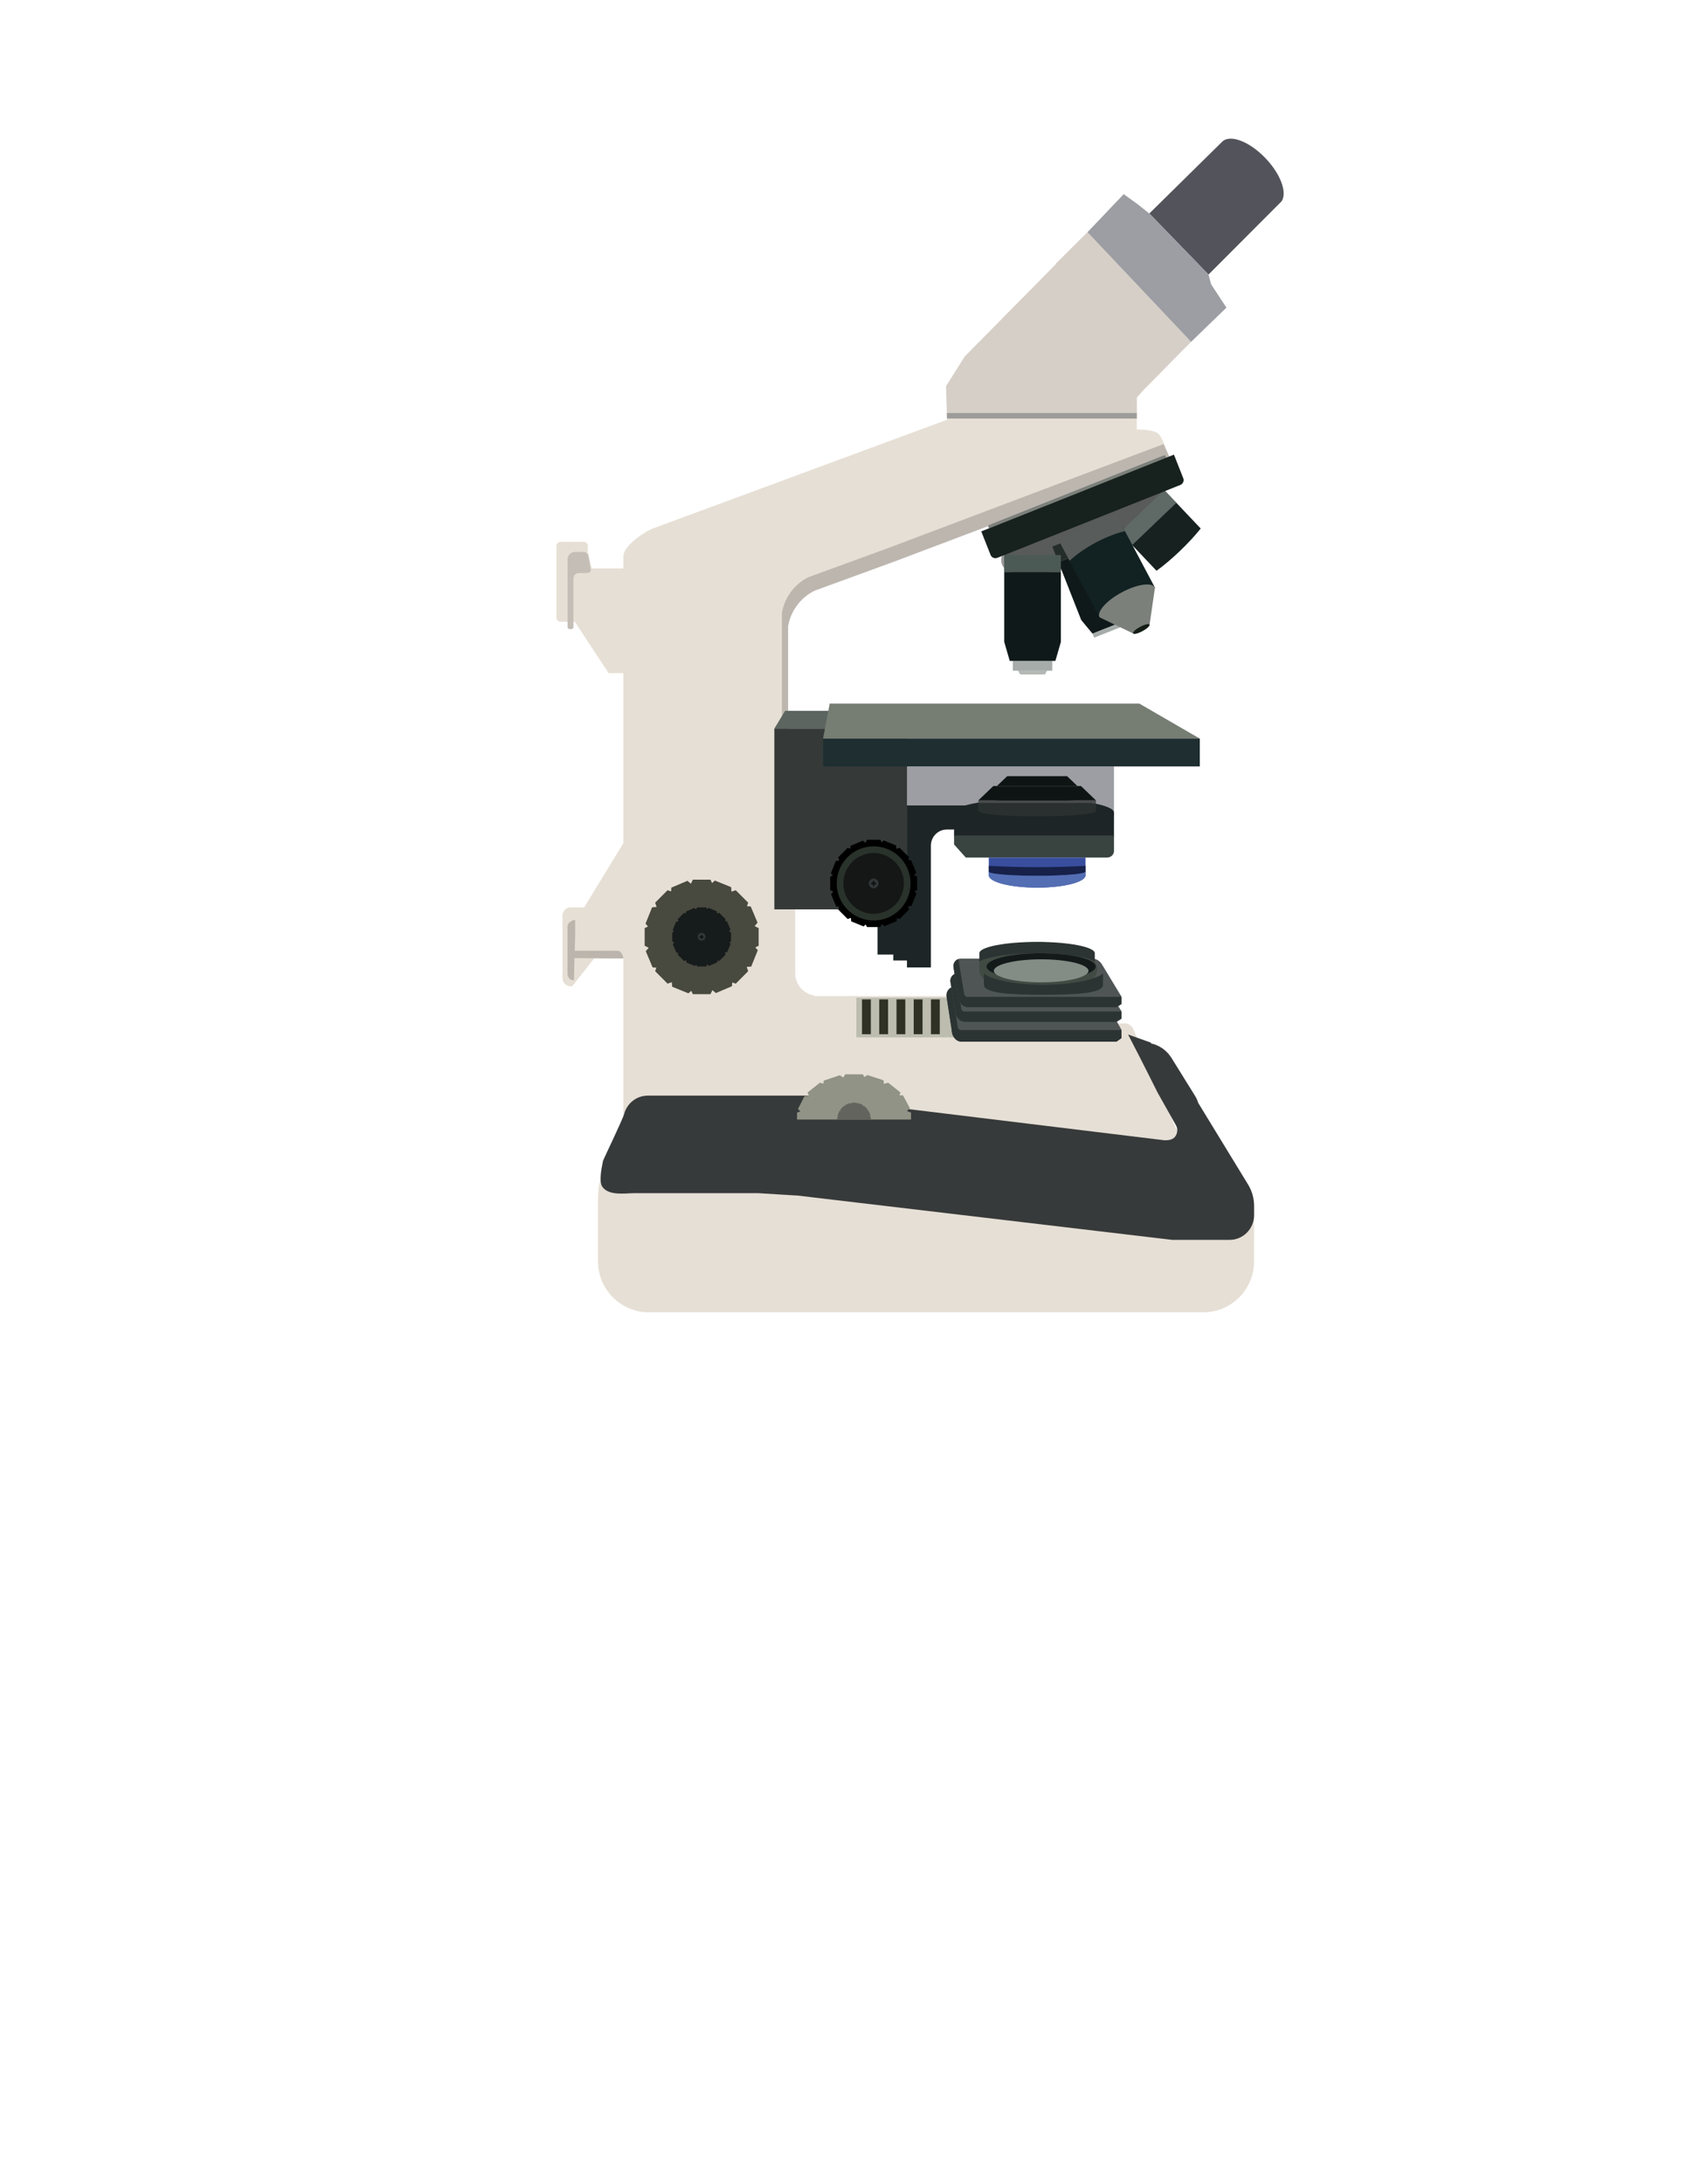 <?xml version="1.0" encoding="utf-8"?>
<!-- Generator: Adobe Illustrator 15.1.0, SVG Export Plug-In . SVG Version: 6.00 Build 0)  -->
<!DOCTYPE svg PUBLIC "-//W3C//DTD SVG 1.1//EN" "http://www.w3.org/Graphics/SVG/1.1/DTD/svg11.dtd">
<svg version="1.1" id="Layer_1" xmlns="http://www.w3.org/2000/svg" xmlns:xlink="http://www.w3.org/1999/xlink" x="0px" y="0px"
	 width="612px" height="792px" viewBox="0 0 612 792" enable-background="new 0 0 612 792" xml:space="preserve">
<g>
	<defs>
		<polygon id="SVGID_1_" points="114.662,528.509 569.897,528.509 571.97,-8.91 116.733,-8.91 		"/>
	</defs>
	<clipPath id="SVGID_2_">
		<use xlink:href="#SVGID_1_"  overflow="visible"/>
	</clipPath>
	<g clip-path="url(#SVGID_2_)">
		<defs>
			<polygon id="SVGID_3_" points="396.824,-63.13 114.662,218.186 116.733,582.728 324.971,528.509 571.97,338.537 569.897,90.741 
				417.787,-63.13 			"/>
		</defs>
		<clipPath id="SVGID_4_">
			<use xlink:href="#SVGID_3_"  overflow="visible"/>
		</clipPath>
	</g>
	<g clip-path="url(#SVGID_2_)">
		<defs>
			<polygon id="SVGID_5_" points="116.733,-8.91 571.97,-8.91 569.897,528.509 114.662,528.509 			"/>
		</defs>
		<clipPath id="SVGID_6_">
			<use xlink:href="#SVGID_5_"  overflow="visible"/>
		</clipPath>
	</g>
	<g clip-path="url(#SVGID_2_)">
		<defs>
			<polygon id="SVGID_7_" points="116.733,-8.91 571.97,-8.91 569.897,528.509 114.662,528.509 			"/>
		</defs>
		<clipPath id="SVGID_8_">
			<use xlink:href="#SVGID_7_"  overflow="visible"/>
		</clipPath>
		<path clip-path="url(#SVGID_8_)" fill="#E6DFD5" d="M436.573,419.443c0,0-9.373-8.828-10.141-10.619l-15.289-35.653
			c-0.475-1.104-1.451-1.842-2.549-2.066l-0.004-0.013h-0.051c-0.408-0.076-0.831-0.073-1.253,0h-6.802v-9.916H295.417v-0.22
			c-3.924-0.575-6.942-3.959-6.942-8.059c0-0.404,0.039-0.796,0.096-1.184h-0.096v-22.038h-3.29V226.393
			c0.849-5.511,4.572-10.5,9.567-12.942l28.743-10.495l100.144-37.801c0,0-1.707-6.887-3.812-8.194
			c-2.103-1.308-7.438-1.214-7.438-1.214v-11.579l2.47-2.801l15.077-15.277l5.631-5.606l-4.148-6.943l-6.073-7.47l-4.339-4.855
			l-7.936-8.591l-8.059-8.715l-5.949-4.229l-16.087,16.016l0.085,0.087l-33.086,33.525l-6.764,10.752l0.371,12.139l-107.301,39.64
			c-0.819,0.299-10.159,5.463-10.159,10.037v4.227h-11.472l-1.428-6.019v-2.143c0-0.815-0.664-1.481-1.474-1.481h-8.395
			c-0.812,0-1.475,0.666-1.475,1.481v26.045c0,0.813,0.664,1.48,1.475,1.48h4.287v0.486l0.729-0.486h0.148l12.284,18.617h5.32
			v61.674l-14.209,23.278h-4.897c-1.632,0-2.967,1.341-2.967,2.979v22.628c0,1.639,1.335,2.98,2.967,2.98h0.551l8-10.103
			l0.137-0.038h10.419v72.402c0,0.664,0.078,1.311,0.217,1.936c-3.418,1.939-6.833,2.234-8.454,5.846
			c-1.032,2.303-0.943,7.56-0.943,10.235v19.488c0,10.15,8.27,18.455,18.377,18.455h201.255c10.107,0,18.377-8.305,18.377-18.455
			v-19.488C454.95,431.271,446.681,419.443,436.573,419.443"/>
		<line clip-path="url(#SVGID_8_)" fill="#BCB6AF" x1="289.194" y1="330.429" x2="286.963" y2="330.429"/>
		<path clip-path="url(#SVGID_8_)" fill="#BCB6AF" d="M285.905,227.145c0.849-5.511,4.572-10.501,9.566-12.941l28.743-10.496
			l100.143-37.8l-2.232-4.894l-100.142,37.8l-28.743,10.496c-4.994,2.44-8.718,7.43-9.566,12.942v103.284h2.231V227.145z"/>
		<path clip-path="url(#SVGID_8_)" fill="#ADA598" d="M366.642,130.161c2.393,0,2.396-3.735,0-3.735
			C364.249,126.426,364.243,130.161,366.642,130.161"/>
		<polygon clip-path="url(#SVGID_8_)" fill="#D6CFC8" points="412.388,151.762 412.388,144.167 414.857,141.367 429.935,126.09 
			435.565,120.482 431.417,113.539 425.344,106.069 421.003,101.214 413.069,92.623 405.011,83.908 399.061,79.679 382.975,95.694 
			383.062,95.781 349.974,129.307 343.21,140.059 343.569,151.762 		"/>
		<polygon clip-path="url(#SVGID_8_)" fill="#9D9C9A" points="343.507,149.77 343.569,151.763 412.388,151.763 412.388,149.77 		"/>
		<path clip-path="url(#SVGID_8_)" fill="#BCB5AD" d="M208.666,333.58c-1.093,0-2.783,1.023-2.783,2.273v17.267
			c0,1.25,0.894,2.273,1.986,2.273h0.369l0.149-7.003l0.279-8.964v-4.202V333.58z"/>
		<path clip-path="url(#SVGID_8_)" fill="#BCB5AD" d="M226.128,347.538c0-1.097-0.935-2.795-2.077-2.795h-15.774
			c-1.143,0-2.078,0.898-2.078,1.994v0.62l14.587,0.181h3.838H226.128z"/>
		<path clip-path="url(#SVGID_8_)" fill="#C4BEB7" d="M211.588,200.129h-3.017c-1.47,0-2.674,1.209-2.674,2.686v3.029v21.533
			c0,0.411,0.333,0.743,0.741,0.743h0.637c0.409,0,0.74-0.333,0.74-0.743v-17.606c0-1.096,0.885-1.985,1.977-1.985h1.597
			c1.063,0,2.75,0.066,2.75-1.002l-0.816-4.713C213.522,201.003,212.652,200.129,211.588,200.129"/>
	</g>
	<g clip-path="url(#SVGID_2_)">
		<defs>
			<polygon id="SVGID_9_" points="116.733,-8.91 571.97,-8.91 569.897,528.509 114.662,528.509 			"/>
		</defs>
		<clipPath id="SVGID_10_">
			<use xlink:href="#SVGID_9_"  overflow="visible"/>
		</clipPath>
		<path clip-path="url(#SVGID_10_)" fill="#373A3A" d="M434.708,399.957c-0.293-0.914-0.688-1.811-1.215-2.658l-8.502-13.684
			c-1.74-2.799-4.453-4.61-7.418-5.275l-0.086-0.286l-8.259-2.944c4.879,9.323,10.358,20.357,10.708,21.053l6.753,12.016
			c0.356,0.709,0.493,1.521,0.341,2.301c-0.395,2.023-1.757,2.988-4.178,2.988h-0.392l-96.855-11.783
			c0.256-1.658,0.961-3.168,1.98-4.402h-40.075h-3.674h-48.889c-4.042,0-7.473,2.803-8.504,6.59
			c-0.584,2.145-7.592,16.584-7.7,17.107c-0.739,3.588-1.419,7.652-0.195,9.395c2.343,3.334,8.441,2.268,11.548,2.268h44.918
			l14.384,0.879l135.812,16.054h20.918c4.852,0,8.82-4.035,8.82-8.963v-3.377c0-2.716-0.748-5.374-2.162-7.688L434.708,399.957z"/>
	</g>
	<g clip-path="url(#SVGID_2_)">
		<defs>
			<polygon id="SVGID_11_" points="116.733,-8.91 571.97,-8.91 569.897,528.509 114.662,528.509 			"/>
		</defs>
		<clipPath id="SVGID_12_">
			<use xlink:href="#SVGID_11_"  overflow="visible"/>
		</clipPath>
		<path clip-path="url(#SVGID_12_)" fill="#53545B" d="M459.165,57.441c-5.814-6.127-12.875-8.848-15.771-6.078
			c-0.23,0.221-26.449,26.048-26.449,26.048l21.471,22.147L464.923,73C467.048,69.911,464.628,63.197,459.165,57.441"/>
		<polygon clip-path="url(#SVGID_12_)" fill="#9C9EA3" points="416.944,77.412 412.573,73.948 407.644,70.402 394.541,84.179 
			432.11,123.922 444.927,111.556 439.353,103.082 438.415,99.559 426.479,87.248 		"/>
	</g>
	<rect x="329.076" y="277.91" clip-path="url(#SVGID_2_)" fill="#9C9EA3" width="75.048" height="18.128"/>
	<polygon clip-path="url(#SVGID_2_)" fill="#5C655F" points="329.076,264.19 280.912,264.19 284.817,257.741 329.076,257.741 	"/>
	<polygon clip-path="url(#SVGID_2_)" fill="#353A38" points="280.912,264.19 280.912,329.74 318.349,329.74 318.349,318.41 
		329.076,318.41 329.076,264.19 	"/>
	<rect x="298.579" y="267.825" clip-path="url(#SVGID_2_)" fill="#1E2E31" width="136.682" height="10.085"/>
	<polygon clip-path="url(#SVGID_2_)" fill="#767D73" points="300.996,255.126 413.317,255.126 435.261,267.825 298.579,267.825 	"/>
	<polygon clip-path="url(#SVGID_2_)" fill="#48493F" points="273.757,335.811 274.816,334.562 274.735,334.367 272.416,328.881 
		272.333,328.685 270.983,328.601 271.411,327.311 271.262,327.162 267.065,322.947 266.916,322.796 265.366,323.316 
		265.236,321.681 265.041,321.602 259.538,319.369 259.342,319.289 258.328,320.189 257.723,318.974 257.512,318.974 
		251.577,318.974 251.365,318.974 250.635,320.441 249.392,319.376 249.198,319.459 243.734,321.789 243.54,321.871 
		243.456,323.228 242.173,322.796 242.023,322.947 237.827,327.162 237.678,327.312 238.194,328.869 236.566,328.999 
		236.487,329.194 234.264,334.721 234.185,334.918 235.08,335.937 233.87,336.544 233.87,336.755 233.87,342.716 233.87,342.928 
		235.331,343.662 234.271,344.909 234.354,345.105 236.673,350.591 236.755,350.787 238.105,350.871 237.678,352.161 
		237.827,352.309 242.023,356.524 242.173,356.674 243.722,356.155 243.853,357.791 244.048,357.87 249.551,360.103 
		249.747,360.181 250.76,359.283 251.365,360.499 251.577,360.499 257.512,360.499 257.723,360.499 258.454,359.031 
		259.697,360.095 259.89,360.012 265.354,357.683 265.548,357.601 265.632,356.245 266.916,356.674 267.065,356.524 
		271.262,352.309 271.411,352.161 270.895,350.604 272.523,350.474 272.602,350.276 274.825,344.751 274.904,344.554 
		274.009,343.535 275.218,342.928 275.218,342.716 275.218,336.755 275.218,336.544 	"/>
	<polygon clip-path="url(#SVGID_2_)" fill="#909385" points="330.498,405.963 330.498,403.609 330.498,403.443 329.037,402.863 
		330.096,401.877 330.014,401.721 327.695,397.389 327.613,397.234 326.263,397.168 326.69,396.148 326.541,396.031 
		322.344,392.702 322.195,392.584 320.646,392.995 320.516,391.703 320.32,391.639 314.816,389.875 314.621,389.813 
		313.607,390.523 313.002,389.563 312.791,389.563 306.856,389.563 306.645,389.563 305.914,390.722 304.671,389.882 
		304.477,389.947 299.014,391.787 298.819,391.851 298.735,392.923 297.452,392.584 297.303,392.702 293.106,396.031 
		292.957,396.148 293.474,397.379 291.845,397.482 291.766,397.637 289.543,402.002 289.463,402.156 290.359,402.961 
		289.148,403.443 289.148,403.609 289.148,405.963 	"/>
	<polygon clip-path="url(#SVGID_2_)" fill="#62645D" points="315.908,405.963 315.908,405.086 315.908,405.023 315.479,404.809 
		315.791,404.441 315.766,404.385 315.084,402.77 315.059,402.711 314.662,402.686 314.787,402.307 314.744,402.264 313.51,401.021 
		313.465,400.979 313.008,401.131 312.971,400.648 312.913,400.625 311.293,399.969 311.236,399.945 310.938,400.211 
		310.759,399.852 310.697,399.852 308.95,399.852 308.888,399.852 308.674,400.285 308.307,399.971 308.25,399.996 306.643,400.682 
		306.584,400.705 306.56,401.105 306.182,400.979 306.139,401.021 304.903,402.264 304.859,402.307 305.011,402.766 
		304.532,402.803 304.509,402.861 303.854,404.488 303.831,404.545 304.095,404.846 303.739,405.023 303.739,405.086 
		303.739,405.963 	"/>
	<polygon clip-path="url(#SVGID_2_)" fill="#161B1B" points="264.446,337.712 264.991,337.069 264.949,336.969 263.754,334.141 
		263.711,334.04 263.016,333.997 263.236,333.333 263.16,333.256 260.997,331.084 260.92,331.007 260.121,331.274 260.054,330.432 
		259.954,330.39 257.118,329.24 257.017,329.199 256.494,329.662 256.182,329.037 256.074,329.037 253.015,329.037 252.906,329.037 
		252.53,329.792 251.889,329.243 251.789,329.287 248.973,330.487 248.874,330.529 248.83,331.228 248.168,331.007 248.091,331.084 
		245.929,333.256 245.852,333.333 246.118,334.136 245.279,334.203 245.238,334.303 244.092,337.151 244.051,337.253 
		244.513,337.778 243.889,338.091 243.889,338.2 243.889,341.272 243.889,341.38 244.643,341.758 244.097,342.403 244.14,342.502 
		245.334,345.329 245.377,345.43 246.072,345.474 245.852,346.138 245.929,346.216 248.091,348.387 248.168,348.465 
		248.967,348.198 249.034,349.041 249.135,349.081 251.97,350.232 252.072,350.273 252.595,349.809 252.906,350.436 
		253.015,350.436 256.074,350.436 256.182,350.436 256.559,349.679 257.199,350.229 257.299,350.185 260.115,348.985 
		260.215,348.943 260.258,348.243 260.92,348.465 260.997,348.387 263.16,346.216 263.236,346.138 262.97,345.336 263.809,345.27 
		263.85,345.168 264.996,342.321 265.036,342.219 264.575,341.693 265.199,341.38 265.199,341.272 265.199,338.2 265.199,338.091 	
		"/>
	<g clip-path="url(#SVGID_2_)">
		<defs>
			<polygon id="SVGID_13_" points="116.733,-8.91 571.97,-8.91 569.897,528.509 114.662,528.509 			"/>
		</defs>
		<clipPath id="SVGID_14_">
			<use xlink:href="#SVGID_13_"  overflow="visible"/>
		</clipPath>
		<path clip-path="url(#SVGID_14_)" fill="#313737" d="M255.922,339.667c0,0.781-0.632,1.417-1.411,1.417s-1.411-0.635-1.411-1.417
			c0-0.783,0.632-1.418,1.411-1.418S255.922,338.884,255.922,339.667"/>
		<polygon clip-path="url(#SVGID_14_)" fill="#0F1112" points="255.237,339.501 254.744,339.501 254.744,339.006 254.277,339.006 
			254.277,339.501 253.784,339.501 253.784,339.97 254.277,339.97 254.277,340.466 254.744,340.466 254.744,339.97 255.237,339.97 
					"/>
	</g>
	<g clip-path="url(#SVGID_2_)">
		<defs>
			<polygon id="SVGID_15_" points="116.733,-8.91 571.97,-8.91 569.897,528.509 114.662,528.509 			"/>
		</defs>
		<clipPath id="SVGID_16_">
			<use xlink:href="#SVGID_15_"  overflow="visible"/>
		</clipPath>
		<path clip-path="url(#SVGID_16_)" fill="#1D2526" d="M337.704,292.063h-8.679v8.715v28.838h-10.677v16.5h5.708v2.157h4.969v2.533
			h8.679v-4.689v-1.865v-3.529v-11.105v-23.002c0-3.223,2.602-5.836,5.811-5.836h13.26v-8.715H337.704z"/>
		<path clip-path="url(#SVGID_16_)" fill="#1D2526" d="M375.117,289.594c-16.021,0-29.007,2.258-29.007,5.042v1.036v3.882v3.593
			c0,2.106,12.986,3.815,29.007,3.815s29.007-1.708,29.007-3.815v-3.593v-3.882v-1.036
			C404.124,291.852,391.138,289.594,375.117,289.594"/>
		<path clip-path="url(#SVGID_16_)" fill="#2A302F" d="M354.913,291.182v2.863c0,1.101,9.553,1.993,21.336,1.993
			c11.785,0,21.338-0.892,21.338-1.993v-2.863H354.913z"/>
		<rect x="354.913" y="290.233" clip-path="url(#SVGID_16_)" fill="#494C4D" width="42.674" height="0.949"/>
		<polygon clip-path="url(#SVGID_16_)" fill="#0E1414" points="392.131,285.005 382.766,285.005 379.509,285.005 372.993,285.005 
			361.999,285.005 360.369,285.005 354.913,290.233 361.999,290.233 372.993,290.233 379.509,290.233 382.766,290.233 
			397.587,290.233 		"/>
		<polygon clip-path="url(#SVGID_16_)" fill="#0E1414" points="387.105,281.439 380.704,281.439 378.478,281.439 374.024,281.439 
			366.509,281.439 365.396,281.439 361.665,285.005 366.509,285.005 374.024,285.005 378.478,285.005 380.704,285.005 
			390.835,285.005 		"/>
		<path clip-path="url(#SVGID_16_)" fill="#394441" d="M403.504,302.928h-1.906h-3.249h-22.737h-18.69h-4.795h-1.725h-4.291v3.283
			l4.256,4.747h6.555h9.964h34.713c1.396,0,2.526-1.069,2.526-2.388v-1.608v-1.646v-2.388H403.504z"/>
		<path clip-path="url(#SVGID_16_)" fill="#394E9E" d="M358.708,310.958v2.134v4.288c0,2.475,7.855,4.481,17.541,4.481
			c9.689,0,17.544-2.007,17.544-4.481v-4.288v-2.134H358.708z"/>
		<path clip-path="url(#SVGID_16_)" fill="#172149" d="M376.249,314.433c-6.549,0-12.604-0.178-17.541-0.478v2.131
			c0,0.822,7.854,1.488,17.541,1.488c9.689,0,17.543-0.667,17.543-1.488v-2.131C388.854,314.254,382.8,314.433,376.249,314.433"/>
		<path clip-path="url(#SVGID_16_)" fill="#546EB4" d="M376.249,317.574c-9.688,0-17.541-0.667-17.541-1.488v1.292
			c0,2.476,7.854,4.481,17.541,4.481c9.689,0,17.543-2.006,17.543-4.481v-1.292C393.792,316.908,385.938,317.574,376.249,317.574"/>
	</g>
	<polygon clip-path="url(#SVGID_2_)" points="331.58,317.337 332.388,316.386 332.324,316.237 330.558,312.055 330.494,311.906 
		329.465,311.841 329.791,310.859 329.678,310.746 326.479,307.532 326.365,307.418 325.184,307.814 325.085,306.568 
		324.936,306.506 320.74,304.806 320.592,304.746 319.818,305.431 319.357,304.504 319.197,304.504 314.673,304.504 
		314.514,304.504 313.955,305.622 313.008,304.812 312.859,304.874 308.695,306.649 308.548,306.713 308.483,307.747 
		307.506,307.418 307.393,307.532 304.192,310.746 304.078,310.859 304.473,312.045 303.231,312.145 303.171,312.295 
		301.477,316.507 301.416,316.656 302.098,317.434 301.176,317.896 301.176,318.058 301.176,322.602 301.176,322.762 
		302.291,323.321 301.482,324.273 301.545,324.422 303.313,328.604 303.376,328.753 304.405,328.817 304.078,329.8 304.192,329.914 
		307.393,333.126 307.506,333.24 308.687,332.845 308.785,334.091 308.935,334.151 313.129,335.854 313.279,335.915 
		314.052,335.229 314.514,336.156 314.673,336.156 319.197,336.156 319.357,336.156 319.914,335.037 320.861,335.849 
		321.01,335.785 325.176,334.01 325.322,333.947 325.387,332.914 326.365,333.24 326.479,333.126 329.678,329.914 329.791,329.8 
		329.397,328.613 330.639,328.514 330.699,328.364 332.395,324.151 332.454,324.002 331.771,323.226 332.693,322.762 
		332.693,322.602 332.693,318.058 332.693,317.896 	"/>
	<g clip-path="url(#SVGID_2_)">
		<defs>
			<polygon id="SVGID_17_" points="116.733,-8.91 571.97,-8.91 569.897,528.509 114.662,528.509 			"/>
		</defs>
		<clipPath id="SVGID_18_">
			<use xlink:href="#SVGID_17_"  overflow="visible"/>
		</clipPath>
		<path clip-path="url(#SVGID_18_)" fill="#29322B" d="M330.328,320.329c0,7.429-5.996,13.451-13.393,13.451
			c-7.397,0-13.394-6.021-13.394-13.451c0-7.428,5.996-13.449,13.394-13.449C324.332,306.88,330.328,312.901,330.328,320.329"/>
		<path clip-path="url(#SVGID_18_)" fill="#141716" d="M327.904,320.329c0,6.083-4.912,11.016-10.969,11.016
			c-6.059,0-10.97-4.933-10.97-11.016c0-6.084,4.911-11.015,10.97-11.015C322.992,309.314,327.904,314.245,327.904,320.329"/>
		<path clip-path="url(#SVGID_18_)" fill="#313737" d="M318.693,320.329c0,0.975-0.787,1.766-1.758,1.766
			c-0.972,0-1.758-0.791-1.758-1.766c0-0.974,0.786-1.765,1.758-1.765C317.906,318.564,318.693,319.355,318.693,320.329"/>
		<polygon clip-path="url(#SVGID_18_)" fill="#0F1112" points="317.84,320.038 317.227,320.038 317.227,319.421 316.645,319.421 
			316.645,320.038 316.03,320.038 316.03,320.622 316.645,320.622 316.645,321.238 317.227,321.238 317.227,320.622 317.84,320.622 
					"/>
	</g>
	<g clip-path="url(#SVGID_2_)">
		<defs>
			<polygon id="SVGID_19_" points="116.733,-8.91 571.97,-8.91 569.897,528.509 114.662,528.509 			"/>
		</defs>
		<clipPath id="SVGID_20_">
			<use xlink:href="#SVGID_19_"  overflow="visible"/>
		</clipPath>
		<path clip-path="url(#SVGID_20_)" fill="#999998" d="M423.099,178.838c2.438,5.636-8.917,16.021-25.36,23.195
			c-16.444,7.174-31.751,8.42-34.19,2.783c-2.438-5.636,8.917-16.021,25.361-23.195C405.353,174.447,420.66,173.202,423.099,178.838
			"/>
		<rect x="364.313" y="193.234" clip-path="url(#SVGID_20_)" fill="#595A5A" width="20.549" height="14.167"/>
		<polygon clip-path="url(#SVGID_20_)" fill="#595A5A" points="417.085,172.124 401.056,187.447 410.723,197.647 426.752,182.324 		
			"/>
		<path clip-path="url(#SVGID_20_)" fill="#595A5A" d="M382.917,193.76l5.088,9.585c2.287-2.677,5.388-5.185,9.101-7.173
			c3.712-1.987,7.515-3.175,11.002-3.589l-5.088-9.585c-3.595,0.157-7.48,1.203-11.209,3.2
			C388.081,188.193,385.05,190.852,382.917,193.76"/>
		<polygon clip-path="url(#SVGID_20_)" fill="#101919" points="383.985,203.866 392.237,224.819 396.336,229.769 411.728,223.656 
			411.345,217.23 403.094,196.276 		"/>
		<polygon clip-path="url(#SVGID_20_)" fill="#A6ACAA" points="411.739,223.651 396.354,229.762 396.933,231.227 412.317,225.117 		
			"/>
		<polygon clip-path="url(#SVGID_20_)" fill="#252D2A" points="400.856,190.596 381.747,198.185 383.985,203.866 403.094,196.276 		
			"/>
		<path clip-path="url(#SVGID_20_)" fill="#162120" d="M410.272,197.171l9.286,9.796c2.587-1.88,5.517-4.333,8.481-7.167
			c2.967-2.836,5.551-5.653,7.547-8.154l-9.287-9.798L410.272,197.171z"/>
		<polygon clip-path="url(#SVGID_20_)" fill="#5F6A66" points="422.347,177.678 406.319,193.001 410.723,197.646 426.752,182.324 		
			"/>
		<path clip-path="url(#SVGID_20_)" fill="#122121" d="M395.959,194.013c-5.551,2.972-9.45,6.514-8.708,7.91l4.572,8.615
			l4.824,9.088l2.278,4.292l20.103-10.763l-2.279-4.291l-4.822-9.088l-4.574-8.614C406.612,189.765,401.511,191.041,395.959,194.013
			"/>
		<path clip-path="url(#SVGID_20_)" fill="#7C807B" d="M406.978,214.771c-5.55,2.972-9.174,7.031-8.094,9.066l12.219,5.875
			l1.969-1.054l1.991-1.067l1.97-1.055l1.954-13.462C417.905,211.041,412.53,211.799,406.978,214.771"/>
		<path clip-path="url(#SVGID_20_)" fill="#151D17" d="M417.017,226.478c-0.23-0.435-1.75-0.073-3.395,0.808
			c-1.645,0.88-2.791,1.946-2.561,2.381s1.75,0.073,3.396-0.807C416.101,227.979,417.247,226.913,417.017,226.478"/>
		<path clip-path="url(#SVGID_20_)" fill="#585C5A" d="M384.64,197.004l3.365,6.34c2.49-2.293,5.71-4.579,9.422-6.565
			c3.712-1.988,7.396-3.399,10.68-4.196l-3.365-6.341c-3.346,0.623-7.089,1.942-10.816,3.938
			C390.196,192.176,387.019,194.562,384.64,197.004"/>
		<polygon clip-path="url(#SVGID_20_)" fill="#101919" points="364.313,207.401 364.313,232.763 366.312,239.647 382.863,239.647 
			384.862,232.763 384.862,207.401 		"/>
		<rect x="367.429" y="239.647" clip-path="url(#SVGID_20_)" fill="#A6ACAA" width="14.318" height="3.548"/>
		<g opacity="0.46" clip-path="url(#SVGID_20_)">
			<g>
				<defs>
					<rect id="SVGID_21_" x="369.3" y="243.196" width="10.576" height="1.37"/>
				</defs>
				<clipPath id="SVGID_22_">
					<use xlink:href="#SVGID_21_"  overflow="visible"/>
				</clipPath>
				<polygon clip-path="url(#SVGID_22_)" fill="#5A665E" points="378.171,243.196 374.747,243.196 374.429,243.196 373.042,243.196 
					369.3,243.196 370.106,244.565 373.042,244.565 374.429,244.565 374.747,244.565 377.366,244.565 379.069,244.565 
					379.876,243.196 				"/>
			</g>
		</g>
		<rect x="364.313" y="201.291" clip-path="url(#SVGID_20_)" fill="#4B5A55" width="20.549" height="6.109"/>
		<path clip-path="url(#SVGID_20_)" fill="#7C807B" d="M423.088,165.975l-0.232-0.588l-0.056-0.14l-0.055-0.142
			c-0.039-0.095-0.806,0.119-1.705,0.478l-61.039,24.297c-0.899,0.358-1.604,0.73-1.566,0.825l0.055,0.142l0.057,0.141l0.231,0.588
			L423.088,165.975z"/>
		<path clip-path="url(#SVGID_20_)" fill="#17211D" d="M355.978,192.676l2.289,5.799l0.549,1.391l0.551,1.39
			c0.372,0.946,1.479,1.401,2.457,1.013l66.342-26.409c0.979-0.39,1.475-1.482,1.1-2.428l-0.549-1.392l-0.549-1.39l-2.289-5.8
			L355.978,192.676z"/>
	</g>
	<polygon clip-path="url(#SVGID_2_)" fill="#BCBDAF" points="345.069,361.783 310.666,361.783 310.666,376.163 347.58,376.163 	"/>
	<rect x="312.711" y="362.391" clip-path="url(#SVGID_2_)" fill="#2F3124" width="3.208" height="12.606"/>
	<rect x="318.965" y="362.391" clip-path="url(#SVGID_2_)" fill="#2F3124" width="3.207" height="12.606"/>
	<rect x="325.219" y="362.391" clip-path="url(#SVGID_2_)" fill="#2F3124" width="3.207" height="12.606"/>
	<rect x="331.471" y="362.391" clip-path="url(#SVGID_2_)" fill="#2F3124" width="3.208" height="12.606"/>
	<rect x="337.725" y="362.391" clip-path="url(#SVGID_2_)" fill="#2F3124" width="3.207" height="12.606"/>
	<g clip-path="url(#SVGID_2_)">
		<defs>
			<polygon id="SVGID_23_" points="116.733,-8.91 571.97,-8.91 569.897,528.509 114.662,528.509 			"/>
		</defs>
		<clipPath id="SVGID_24_">
			<use xlink:href="#SVGID_23_"  overflow="visible"/>
		</clipPath>
		<path clip-path="url(#SVGID_24_)" fill="#4F5555" d="M404.99,377.731l1.851-1.302v-2.828h-0.016
			c0.002-0.063,0.016-0.123,0.016-0.188l-7.405-13.241c-0.791-1.417-2.112-2.276-3.532-2.301h-49.83c-1.684,0-2.96,1.71-2.672,3.581
			l1.842,11.962c0,2.386,1.609,4.318,3.594,4.318h51.111h3.297H404.99z"/>
		<path clip-path="url(#SVGID_24_)" fill="#2C3333" d="M406.825,373.601c0.001-0.035,0.003-0.069,0.01-0.103h-58.539
			c-0.32-0.216-0.598-0.512-0.814-0.876c0,0.007,0.001,0.01,0.002,0.017c-0.346-2.268-1.264-8.239-1.264-8.239l-0.15-0.976
			l-0.304-1.974c-0.011-0.074-0.013-0.146-0.019-0.22l-0.475-3.208c-1.26,0.441-2.11,1.871-1.871,3.427
			c0,0,1.849,12.018,1.85,12.048c0,0.001,0,0.002,0,0.002c0.02,1.173,0.423,2.228,1.07,2.991c0.016,0.017,0.033,0.029,0.047,0.046
			c0.15,0.169,0.307,0.33,0.479,0.469c0.055,0.043,0.117,0.072,0.174,0.112c0.14,0.1,0.278,0.201,0.43,0.276
			c0.111,0.058,0.232,0.089,0.35,0.132c0.105,0.039,0.209,0.09,0.318,0.117c0.232,0.056,0.473,0.087,0.719,0.087h1.053h50.059h3.298
			h1.743l1.852-1.302v-2.828H406.825z"/>
		<path clip-path="url(#SVGID_24_)" fill="#4F5555" d="M405.032,370.523l1.809-1.153v-2.507h-0.016
			c0.002-0.057,0.016-0.109,0.016-0.167l-7.24-11.736c-0.775-1.256-2.066-2.017-3.455-2.041h-48.729
			c-1.646,0-2.895,1.517-2.613,3.173l1.801,10.603c0,2.114,1.574,3.827,3.516,3.827h49.98h3.226H405.032z"/>
		<path clip-path="url(#SVGID_24_)" fill="#2C3333" d="M406.825,366.863c0.001-0.03,0.004-0.062,0.008-0.091h-57.242
			c-0.314-0.19-0.586-0.454-0.798-0.775c0.001,0.004,0.001,0.009,0.003,0.013c-0.338-2.009-1.236-7.302-1.236-7.302l-0.146-0.864
			l-0.298-1.75c-0.011-0.064-0.012-0.129-0.019-0.193l-0.463-2.844c-1.232,0.391-2.064,1.659-1.83,3.037
			c0,0,1.808,10.653,1.809,10.679c0,0,0,0.001,0,0.002c0.021,1.038,0.414,1.974,1.047,2.651c0.015,0.015,0.031,0.025,0.045,0.039
			c0.146,0.151,0.301,0.295,0.469,0.417c0.053,0.038,0.114,0.063,0.17,0.1c0.137,0.088,0.271,0.179,0.42,0.246
			c0.109,0.049,0.229,0.076,0.344,0.115c0.103,0.034,0.202,0.079,0.311,0.104c0.227,0.051,0.461,0.077,0.703,0.077h1.028h48.952
			h3.226h1.706l1.809-1.154v-2.506H406.825z"/>
		<path clip-path="url(#SVGID_24_)" fill="#4F5555" d="M405.063,365.209l1.777-1.154v-2.506h-0.016
			c0.002-0.057,0.016-0.109,0.016-0.167l-7.111-11.735c-0.762-1.255-2.029-2.018-3.394-2.041h-47.859
			c-1.617,0-2.844,1.517-2.566,3.173l1.769,10.603c0,2.115,1.546,3.828,3.451,3.828h49.092h3.166H405.063z"/>
		<path clip-path="url(#SVGID_24_)" fill="#2C3333" d="M406.825,361.549c0.001-0.03,0.004-0.062,0.008-0.091H350.61
			c-0.309-0.19-0.574-0.454-0.783-0.776c0.001,0.005,0.002,0.01,0.002,0.014c-0.332-2.009-1.213-7.303-1.213-7.303l-0.145-0.864
			l-0.291-1.75c-0.011-0.064-0.014-0.129-0.02-0.193l-0.455-2.845c-1.211,0.392-2.027,1.66-1.796,3.038
			c0,0,1.774,10.652,1.776,10.679h-0.002c0,0.001,0.002,0.002,0.002,0.002c0.019,1.038,0.405,1.974,1.027,2.65
			c0.015,0.016,0.03,0.026,0.045,0.04c0.143,0.15,0.295,0.294,0.459,0.417c0.053,0.038,0.113,0.063,0.168,0.1
			c0.134,0.088,0.267,0.178,0.412,0.245c0.107,0.051,0.224,0.077,0.336,0.116c0.103,0.034,0.2,0.079,0.306,0.104
			c0.224,0.05,0.456,0.076,0.69,0.076h1.012h48.08h3.166h1.676l1.777-1.154v-2.505H406.825z"/>
		<path clip-path="url(#SVGID_24_)" fill="#414A43" d="M398.042,351.538c0,5.46-10.014,8.626-21.824,8.626
			s-20.947-3.166-20.947-8.626v-2.93c0-5.027,11.445-6.953,21.385-6.953c9.834,0,18.01,2.776,20.509,6.953
			C397.667,349.449,398.042,350.624,398.042,351.538"/>
		<path clip-path="url(#SVGID_24_)" fill="#141A1A" d="M397.506,350.468c0,2.66-8.864,4.815-19.8,4.815s-19.801-2.155-19.801-4.815
			c0-2.659,8.865-4.815,19.801-4.815S397.506,347.809,397.506,350.468"/>
		<path clip-path="url(#SVGID_24_)" fill="#2C3333" d="M375.134,345.653c0.359-0.003,0.719-0.004,1.084-0.004
			c0.363,0,0.725,0.001,1.083,0.004c9.251,0.089,17.005,1.298,19.862,2.956v-2.96c0-2.27-9.377-4.109-20.945-4.109
			c-11.569,0-20.947,1.839-20.947,4.109v2.96C358.129,346.951,365.884,345.742,375.134,345.653"/>
		<path clip-path="url(#SVGID_24_)" fill="#838C85" d="M394.872,352.032c0,2.307-7.686,4.175-17.166,4.175
			s-17.166-1.868-17.166-4.175c0-2.306,7.686-4.175,17.166-4.175S394.872,349.726,394.872,352.032"/>
		<path clip-path="url(#SVGID_24_)" fill="#2C3333" d="M379.659,357.078c-0.371,0.006-0.743,0.008-1.118,0.008
			c-0.374,0-0.746-0.001-1.117-0.008c-9.537-0.12-17.532-1.773-20.479-4.037v4.045c0,3.1,9.669,3.632,21.597,3.632
			c11.929,0,21.598-0.532,21.598-3.632v-4.045C397.192,355.305,389.196,356.958,379.659,357.078"/>
	</g>
</g>
</svg>
